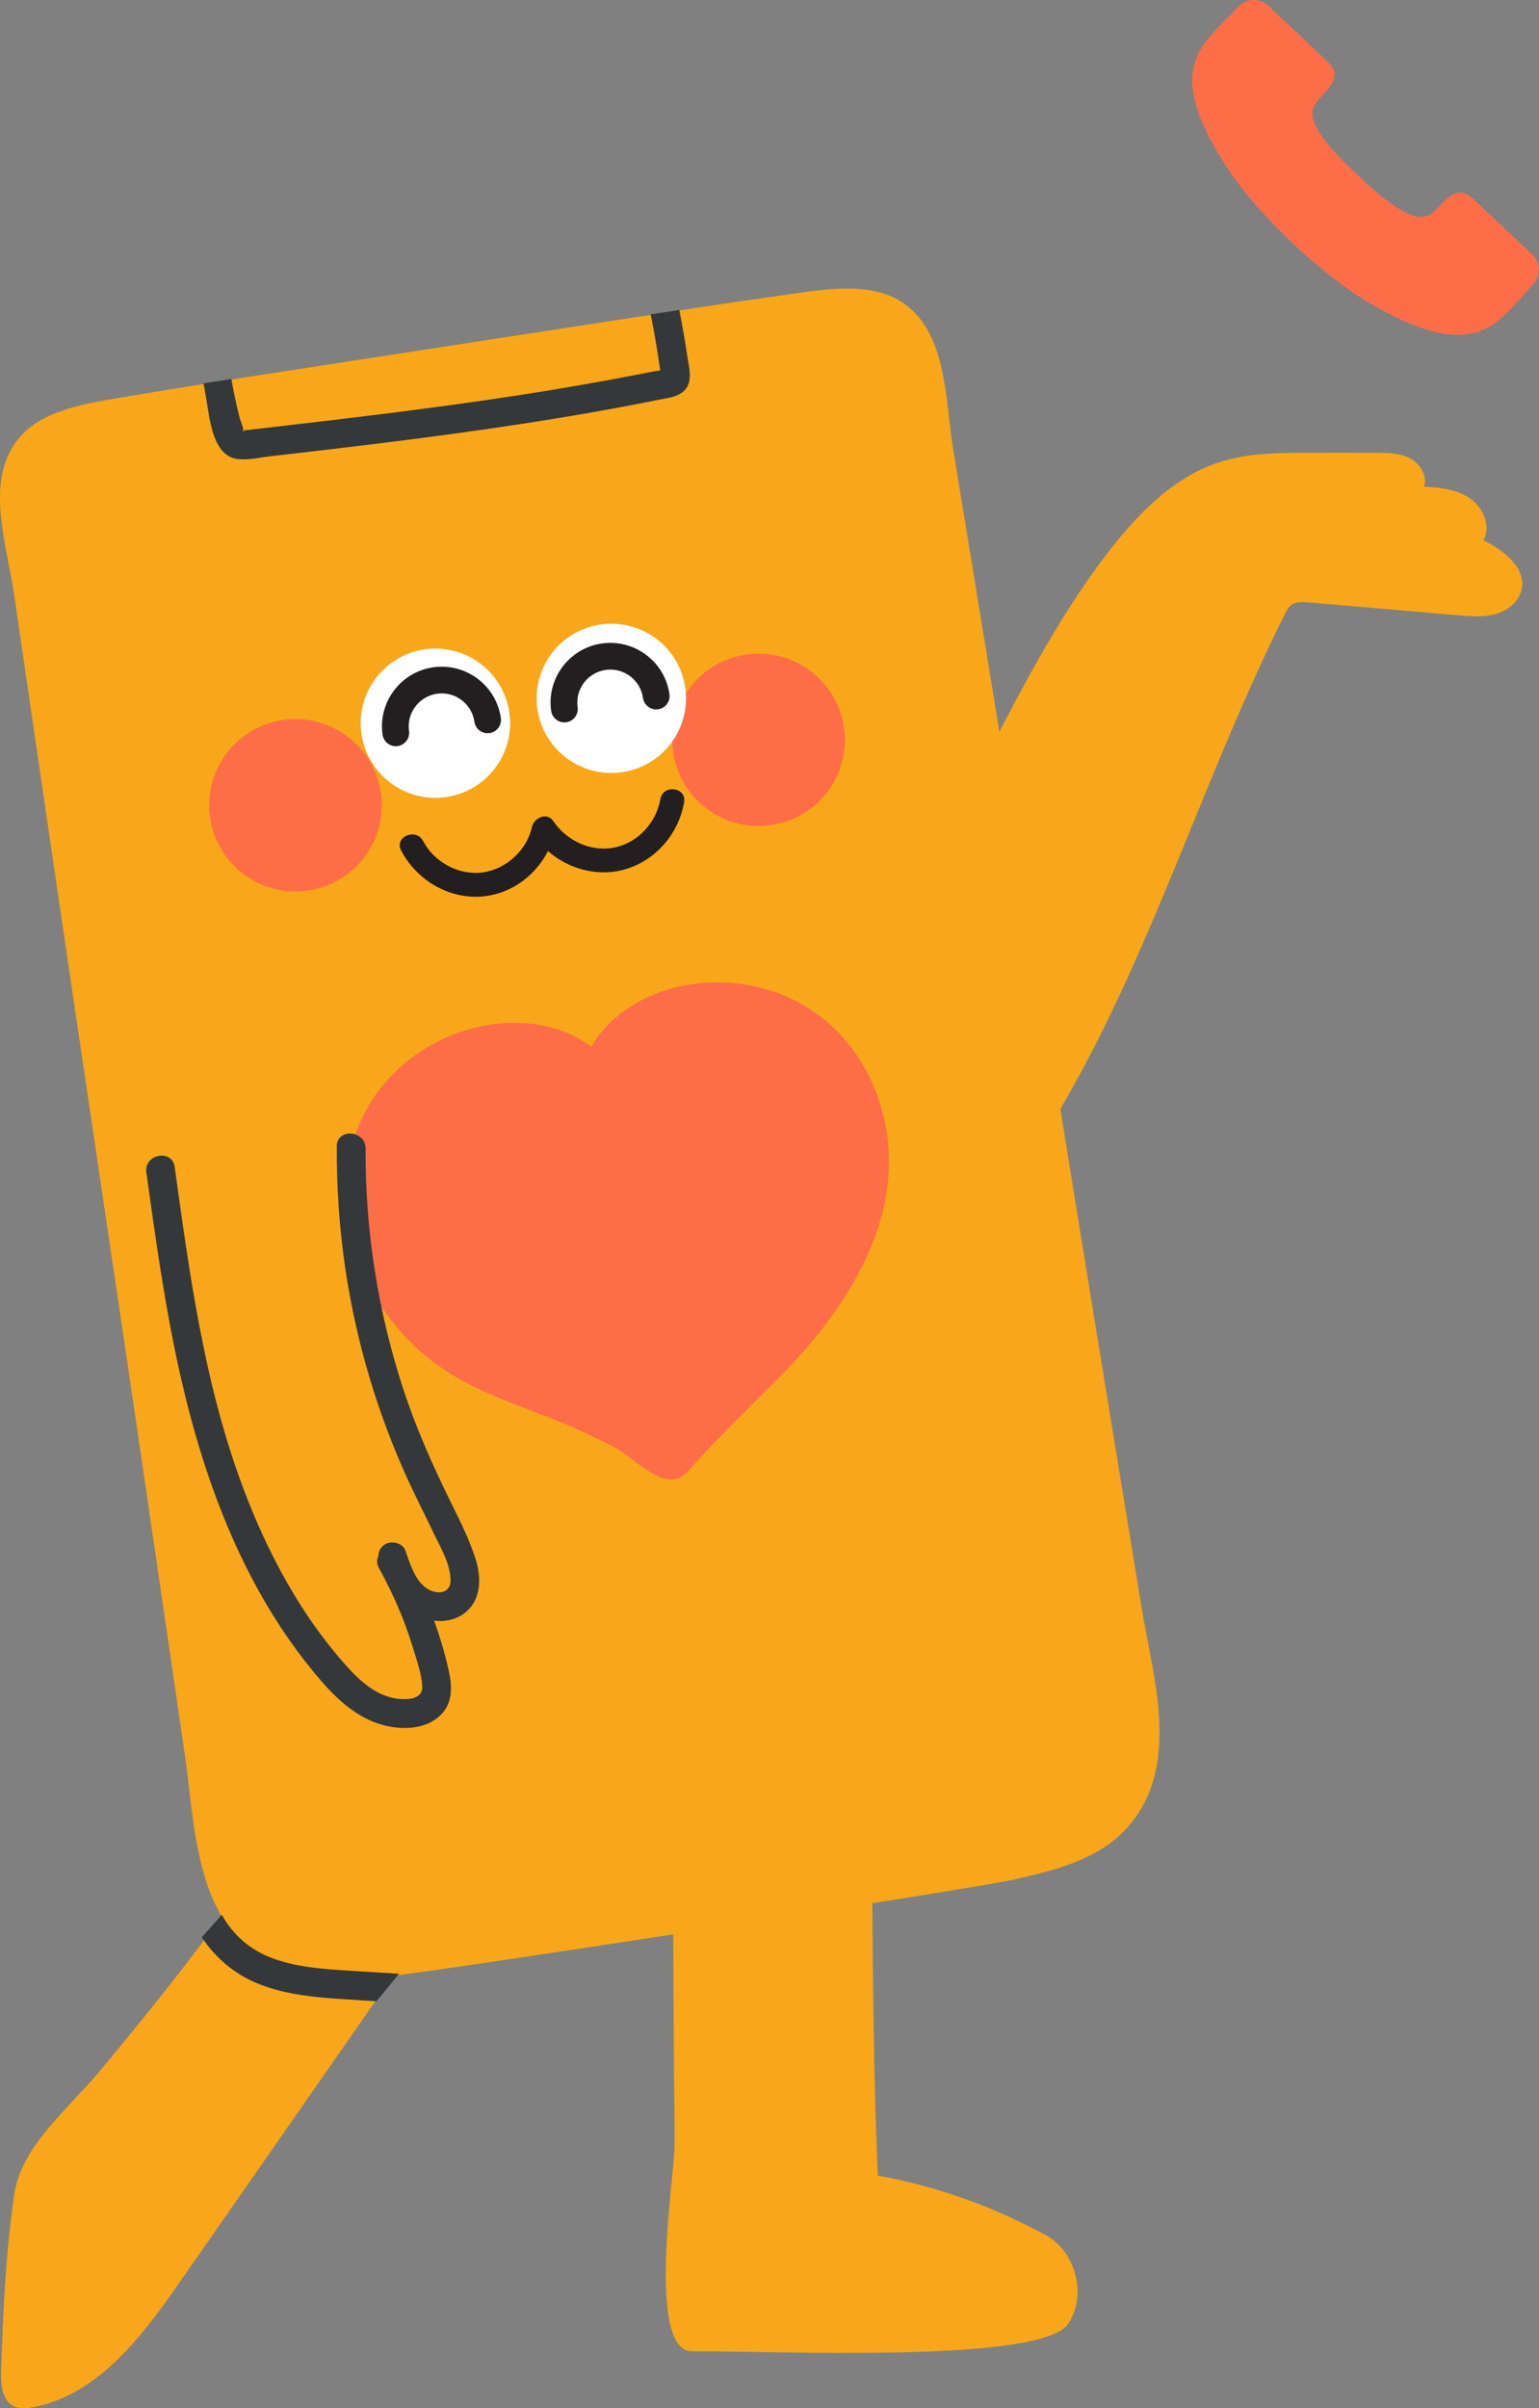 <svg width="209" height="327" viewBox="0 0 209 327" fill="none" xmlns="http://www.w3.org/2000/svg">
<rect x="0" y="0" width="209" height="327" fill="#808080" stroke="none"/>
<g clip-path="url(#clip0_83_491)">
<path d="M93.124 319.094C88.193 316.937 91.48 295.619 91.585 292.024C91.614 290.998 91.627 289.975 91.614 288.962C91.211 258.642 91.937 224.356 88.689 194.212C87.988 187.702 94.29 184.618 99.122 185.989C99.103 185.852 99.087 185.718 99.067 185.58C97.643 175.552 113.283 173.692 114.707 183.717C119.808 219.62 117.6 259.179 119.213 295.395C127.191 296.862 134.901 299.585 142.073 303.531C146.044 305.717 147.657 311.571 145.081 315.502C141.493 320.979 105.062 319.18 94.011 319.27C93.691 319.27 93.397 319.212 93.128 319.094H93.124Z" fill="#F9A71A"/>
<path d="M1.898 80.607L6.938 115.037C10.321 138.243 16.568 179.831 19.951 203.041C21.666 214.782 23.384 226.513 25.1 238.244C26.463 247.585 26.425 260.131 35.542 265.938C40.73 269.239 46.91 268.807 52.862 268.318C58.287 267.868 132.344 256.421 137.669 255.216C143.484 253.884 149.507 252.446 153.447 247.735C158.084 242.185 157.908 235.026 156.82 228.101C156.634 226.877 156.416 225.673 156.173 224.487C155.77 222.295 155.351 220.189 155.015 218.192C153.613 209.595 152.211 201.006 150.797 192.409C150.541 190.754 150.256 189.118 149.984 187.475C149.76 186.015 149.513 184.538 149.267 183.068C145.472 159.919 138.844 118.398 135.048 95.249L129.429 60.909C128.536 55.473 128.574 48.053 125.095 43.489C121.751 39.102 116.829 38.868 111.603 39.367C110.083 39.524 103.974 40.396 95.471 41.658C95.275 41.687 95.077 41.716 94.882 41.748C93.87 41.904 34.316 51.069 34.16 51.108C33.67 51.175 33.19 51.255 32.72 51.331C32.425 51.37 32.121 51.421 31.827 51.469C31.503 51.517 31.18 51.578 30.867 51.626C30.7 51.654 30.534 51.673 30.367 51.705C20.885 53.214 13.992 54.358 12.363 54.712C7.242 55.809 2.624 57.502 0.762 62.692C-1.181 68.096 1.114 75.158 1.898 80.613V80.607Z" fill="#F9A71A"/>
<path d="M1.475 326.485C1.613 326.584 1.76 326.68 1.927 326.751C2.691 327.102 3.584 327.025 4.407 326.869C13.243 325.233 19.272 317.272 24.392 309.9C33.452 296.897 42.506 283.891 51.556 270.888C52.478 269.565 53.4 268.235 54.321 266.912C58.056 261.547 61.804 256.169 65.541 250.803C67.442 248.052 69.446 245.035 69.248 241.696C68.982 237.241 64.265 233.735 59.852 234.371C58.175 234.617 56.574 235.33 54.878 235.339C53.899 235.349 52.926 235.116 51.947 235.084C47.162 234.985 43.876 239.657 41.357 243.722C37.709 249.608 33.776 255.296 29.666 260.869C28.854 261.956 28.038 263.042 27.206 264.129C22.802 269.945 18.213 275.614 13.544 281.226C9.297 286.326 2.874 291.4 1.923 298.009C0.787 305.921 0.394 314.029 0.157 322.021C0.109 323.628 0.256 325.555 1.472 326.485H1.475Z" fill="#F9A71A"/>
<path d="M27.398 263.039C29.353 265.97 31.98 268.156 35.328 269.459C38.848 270.824 42.695 271.195 46.433 271.437C47.998 271.546 49.556 271.642 51.121 271.738C52.148 270.495 53.172 269.242 54.2 267.999C51.966 267.868 49.735 267.727 47.514 267.587C44.109 267.369 40.634 267.149 37.379 266.03C34.182 264.938 31.769 262.915 30.118 259.991C29.218 261.007 28.319 262.026 27.401 263.043L27.398 263.039Z" fill="#34383B"/>
<path d="M114.176 139.614C116.087 135.268 118.842 131.124 121.114 126.95C123.418 122.716 125.71 118.475 127.972 114.215C129.419 111.49 130.856 108.76 132.277 106.022C137.9 95.176 143.331 84.122 150.864 74.503C154.842 69.422 159.655 64.606 165.819 62.683C169.454 61.548 173.327 61.497 177.135 61.481C180.377 61.468 183.619 61.475 186.861 61.481C188.429 61.484 190.064 61.503 191.456 62.226C192.848 62.945 193.892 64.6 193.38 66.079C195.562 66.182 197.847 66.437 199.639 67.68C201.431 68.924 202.507 71.458 201.447 73.366C204.26 74.701 207.397 77.219 206.593 80.227C206.161 81.837 204.635 82.965 203.022 83.397C201.412 83.828 199.71 83.688 198.046 83.547C191.223 82.959 184.4 82.368 177.577 81.78C176.866 81.719 176.098 81.671 175.496 82.055C175.004 82.368 174.719 82.914 174.46 83.435C162.343 107.652 155.008 134.322 140.057 156.906C138.344 159.491 136.37 162.15 133.47 163.256C129.413 164.802 124.791 162.786 121.562 159.884C118.708 157.321 116.538 154.03 115.226 150.435C114.134 147.447 112.838 142.673 114.166 139.643C114.17 139.634 114.173 139.624 114.179 139.618L114.176 139.614Z" fill="#F9A71A"/>
<path d="M27.647 52.063C27.766 52.779 27.894 53.492 28.018 54.208C28.489 56.86 28.86 61.935 32.294 62.334C33.705 62.5 35.286 62.12 36.698 61.954C38.285 61.778 39.875 61.593 41.453 61.404C44.631 61.033 47.809 60.66 50.974 60.27C57.477 59.468 63.967 58.605 70.441 57.617C76.755 56.659 83.053 55.572 89.31 54.307C90.83 54.003 92.821 53.875 93.477 52.191C93.947 50.986 93.486 49.43 93.31 48.187C93.006 46.151 92.654 44.122 92.251 42.096C92.056 42.125 91.857 42.154 91.662 42.186C90.651 42.342 89.614 42.499 88.545 42.655L88.369 42.684C88.555 43.624 88.731 44.563 88.897 45.506C89.083 46.525 89.249 47.542 89.406 48.571C89.473 49.04 89.544 49.51 89.611 49.989C89.63 50.089 89.64 50.194 89.659 50.303C89.208 50.37 88.67 50.44 88.452 50.488C87.825 50.606 87.207 50.734 86.58 50.859C85.169 51.133 83.754 51.399 82.343 51.661C79.597 52.159 76.842 52.639 74.086 53.089C64.309 54.674 54.481 55.93 44.647 57.103C42.186 57.397 39.735 57.681 37.274 57.966C36.019 58.113 34.784 58.26 33.526 58.397C33.497 58.397 33.289 58.416 33.104 58.426C33.241 58.525 33.056 58.838 33.036 58.435C32.928 58.445 32.841 58.455 32.822 58.455C32.921 58.416 32.989 58.407 33.036 58.407V58.388C33.036 57.918 32.675 57.253 32.556 56.78C32.105 55.038 31.744 53.255 31.42 51.463C31.264 51.482 31.097 51.501 30.94 51.542C30.451 51.61 29.971 51.69 29.5 51.766C29.206 51.804 28.902 51.856 28.607 51.904C28.284 51.952 27.961 52.012 27.647 52.06V52.063Z" fill="#34383B"/>
<path d="M33.516 59.746C33.542 59.746 33.571 59.746 33.59 59.758C33.564 59.761 33.542 59.765 33.52 59.768C33.52 59.758 33.52 59.755 33.52 59.746H33.516Z" fill="#34383B"/>
<path d="M119.057 148.508C115.815 139.793 108.284 134.035 98.972 133.428C91.656 132.952 83.87 135.933 80.305 142.129C74.701 137.889 66.505 138.042 59.986 141.148C51.56 145.159 46.708 153.295 46.929 162.588C47.102 169.836 50.401 176.671 55.374 181.861C60.684 187.399 66.889 189.54 73.834 192.189C77.095 193.432 80.279 194.883 83.383 196.478C86.382 198.021 90.459 203.141 93.448 199.753C97.49 195.174 101.807 191.099 106.102 186.747C115.968 176.754 124.427 162.946 119.053 148.505L119.057 148.508Z" fill="#FD6E48"/>
<path d="M104.662 112.049C98.251 112.953 92.318 108.498 91.412 102.098C90.507 95.697 94.968 89.772 101.378 88.868C107.788 87.963 113.721 92.418 114.627 98.819C115.533 105.22 111.072 111.144 104.662 112.049Z" fill="#FD6E48"/>
<path d="M41.77 120.933C35.36 121.837 29.427 117.382 28.521 110.981C27.615 104.58 32.076 98.656 38.486 97.751C44.897 96.847 50.83 101.302 51.736 107.703C52.641 114.103 48.18 120.028 41.77 120.933Z" fill="#FD6E48"/>
<path d="M93.067 93.405C93.851 98.946 89.992 104.072 84.442 104.855C78.893 105.638 73.76 101.784 72.976 96.243C72.192 90.702 76.051 85.576 81.6 84.793C87.15 84.01 92.283 87.864 93.067 93.405Z" fill="white"/>
<path d="M69.177 96.78C69.961 102.321 66.102 107.447 60.552 108.23C55.003 109.013 49.87 105.159 49.086 99.617C48.302 94.076 52.161 88.95 57.711 88.167C63.26 87.385 68.393 91.238 69.177 96.78Z" fill="white"/>
<path d="M58.85 90.606C63.279 89.98 67.391 93.07 68.018 97.493C68.159 98.483 67.468 99.4 66.476 99.541C65.484 99.682 64.565 98.991 64.424 98.001C64.079 95.556 61.807 93.85 59.358 94.195C56.91 94.54 55.201 96.809 55.547 99.253C55.688 100.244 54.996 101.161 54.005 101.302C53.012 101.442 52.094 100.752 51.953 99.761C51.326 95.339 54.42 91.232 58.846 90.606H58.85Z" fill="#231F20"/>
<path d="M81.744 87.372C86.174 86.746 90.286 89.836 90.913 94.259C91.054 95.249 90.363 96.167 89.371 96.307C88.379 96.448 87.46 95.757 87.319 94.767C86.974 92.322 84.701 90.616 82.253 90.961C79.805 91.306 78.096 93.575 78.442 96.02C78.583 97.01 77.891 97.927 76.899 98.068C75.907 98.209 74.989 97.518 74.848 96.528C74.221 92.105 77.315 87.999 81.744 87.372Z" fill="#231F20"/>
<path d="M92.904 108.92C92.152 113.321 88.888 117.043 84.513 118.14C80.96 119.028 77.133 117.941 74.422 115.564C72.761 118.769 69.686 121.182 65.983 121.671C61.247 122.294 56.654 119.638 54.475 115.484C53.502 113.627 56.494 112.355 57.458 114.193C58.959 117.053 62.293 118.891 65.529 118.459C68.758 118.028 71.536 115.446 72.246 112.282C72.525 111.042 74.272 110.221 75.133 111.483C76.989 114.212 80.359 115.794 83.655 115.03C86.75 114.311 89.15 111.605 89.678 108.514C90.03 106.46 93.256 106.865 92.901 108.93L92.904 108.92Z" fill="#231F20"/>
<path d="M23.724 158.462C25.682 172.568 27.609 186.878 32.409 200.36C34.579 206.454 37.306 212.372 40.762 217.85C42.503 220.608 44.465 223.244 46.609 225.705C48.551 227.935 50.923 230.297 54.014 230.658C55.349 230.814 57.419 230.741 57.339 228.996C57.256 227.2 56.542 225.276 56.024 223.563C54.901 219.86 53.329 216.297 51.46 212.909C51.134 212.315 51.153 211.762 51.374 211.308C51.393 210.612 51.723 209.963 52.433 209.618C53.307 209.196 54.696 209.528 55.051 210.532C55.688 212.318 56.386 214.785 58.155 215.795C59.407 216.511 61.151 216.392 61.183 214.648C61.228 212.385 59.704 209.899 58.767 207.918C57.656 205.575 56.466 203.268 55.387 200.91C51.275 191.92 48.42 182.33 46.942 172.561C46.093 166.969 45.706 161.306 45.738 155.65C45.754 153.128 49.662 153.451 49.649 155.96C49.585 167.039 51.332 178.131 54.782 188.661C56.507 193.927 58.754 198.96 61.196 203.93C62.434 206.448 63.73 208.995 64.585 211.676C65.362 214.117 65.404 217.064 63.285 218.869C62.069 219.904 60.492 220.237 58.952 220.061C59.131 220.569 59.32 221.074 59.49 221.585C60.072 223.365 60.587 225.177 60.978 227.008C61.372 228.846 61.471 230.866 60.236 232.422C57.896 235.368 53.089 234.959 50.056 233.512C46.756 231.939 44.289 229.143 42.042 226.341C32.777 214.795 27.586 200.606 24.392 186.306C22.395 177.358 21.135 168.269 19.874 159.194C19.528 156.701 23.381 155.957 23.727 158.456L23.724 158.462Z" fill="#34383B"/>
<path d="M208.12 34.596L200.043 26.984C197.479 24.571 195.962 28.016 194.128 29.16C191.578 30.755 186.15 25.447 184.432 23.824C184.419 23.811 184.406 23.801 184.396 23.785C184.384 23.779 184.371 23.766 184.361 23.75H184.358C184.064 23.475 183.648 23.092 183.18 22.641C180.915 20.455 177.257 16.579 178.457 14.396C179.497 12.498 182.854 10.789 180.29 8.373L172.216 0.754C171.09 -0.3 169.304 -0.246 168.241 0.876C166.472 2.745 164.283 4.56 162.99 6.807C160.516 11.095 162.83 16.205 164.99 20.066C167.713 24.933 171.531 29.243 175.57 33.053C175.576 33.065 175.589 33.075 175.602 33.091C175.615 33.104 175.628 33.11 175.634 33.126H175.64C177.097 34.494 178.62 35.833 180.204 37.098C183.014 39.345 186.025 41.361 189.238 42.917C193.22 44.848 198.468 46.855 202.616 44.145C204.779 42.726 206.472 40.438 208.238 38.565C209.298 37.44 209.25 35.657 208.12 34.596Z" fill="#FD6E48"/>
</g>
<defs>
<clipPath id="clip0_83_491">
<rect width="209" height="327" fill="white"/>
</clipPath>
</defs>
</svg>
